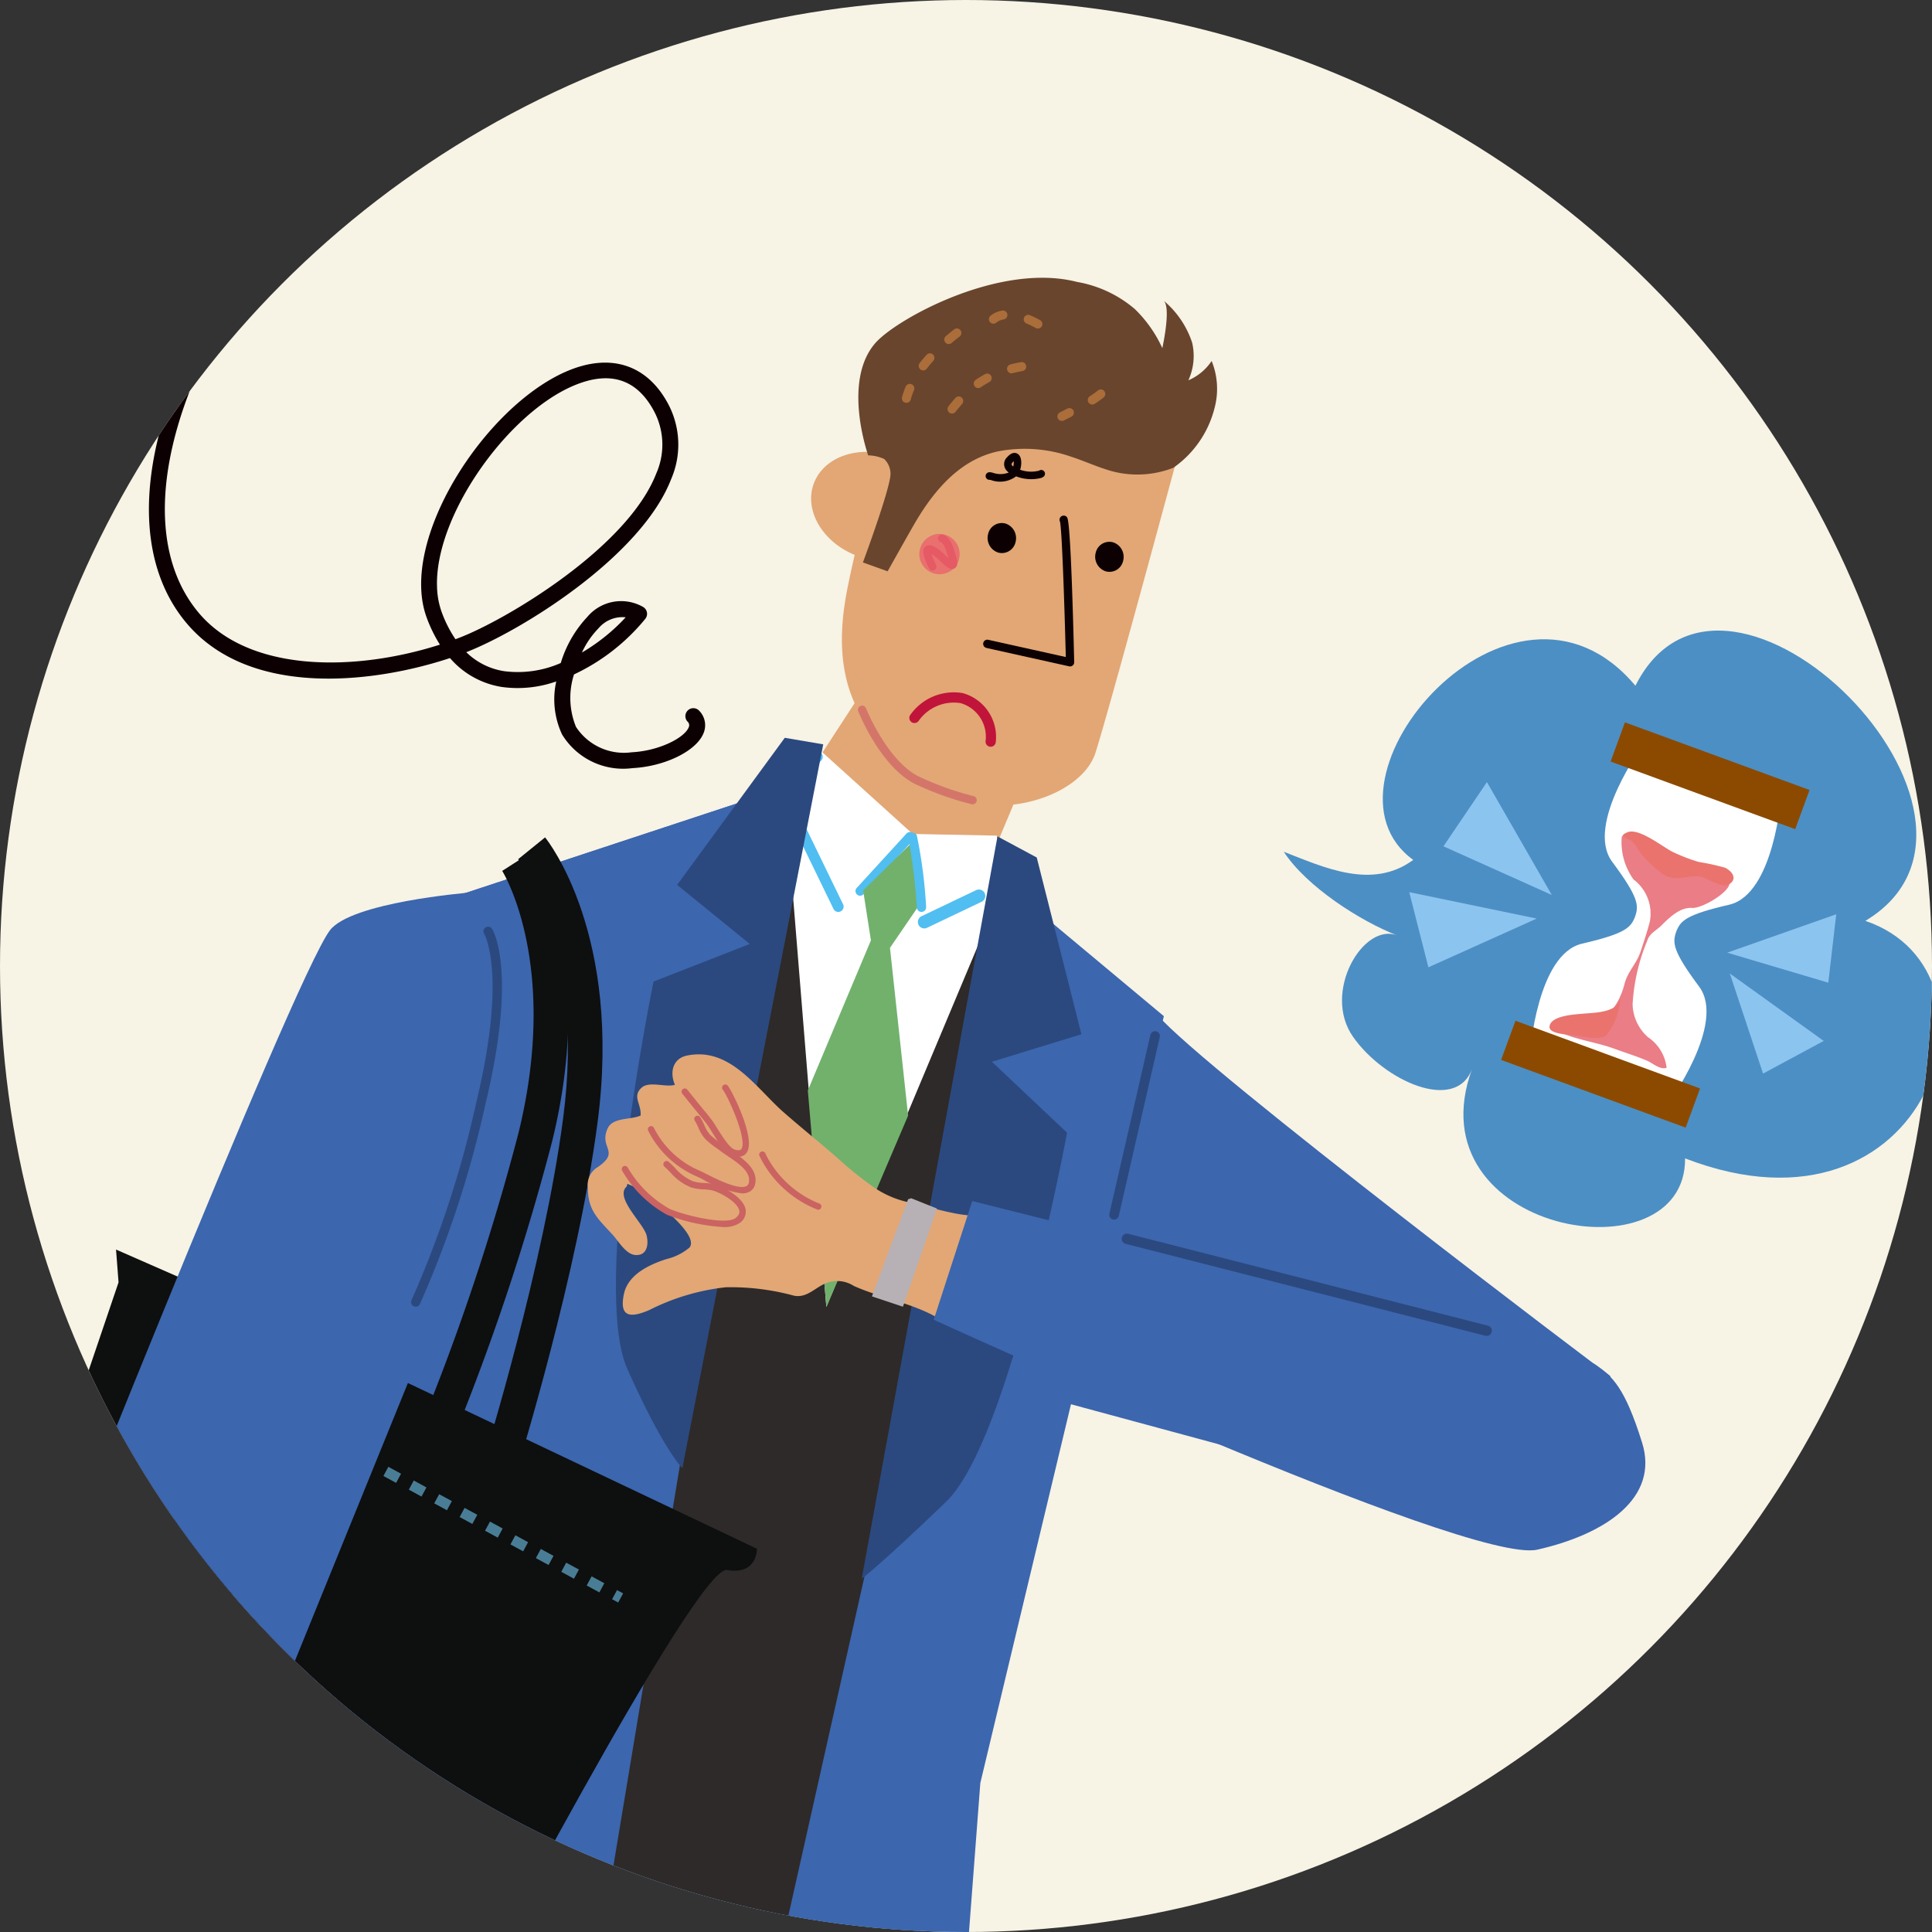 <svg xmlns="http://www.w3.org/2000/svg" xmlns:xlink="http://www.w3.org/1999/xlink" width="140" height="140" viewBox="0 0 140 140">
  <rect x="0" y="0" width="140" height="140" fill="#333333" stroke="none"/>
  <defs>
    <clipPath id="clip-path">
      <circle id="楕円形_376" data-name="楕円形 376" cx="70" cy="70" r="70" transform="translate(0 0.477)" fill="#f7f3e5"/>
    </clipPath>
  </defs>
  <g id="recommend_obj14" transform="translate(0 -0.477)">
    <circle id="楕円形_23" data-name="楕円形 23" cx="70" cy="70" r="70" transform="translate(0 0.477)" fill="#f7f3e5"/>
    <g id="マスクグループ_48" data-name="マスクグループ 48" clip-path="url(#clip-path)">
      <g id="グループ_3918" data-name="グループ 3918" transform="translate(-392.887 -46.688)">
        <path id="パス_68997" data-name="パス 68997" d="M696.45,334.664s3.659-1.391,5.108.288c3.449,4,32.36,25.866,32.756,26.113.848.53-5.247,11.237-5.247,11.237l-43.251-11.71Z" transform="translate(-224.794 -214.234)" fill="#3c66ae"/>
        <g id="グループ_3908" data-name="グループ 3908" transform="translate(392.888 67.294)">
          <path id="パス_68998" data-name="パス 68998" d="M416.569,417.459l-15.274-6.7.182,2.376-8.589,25.32,13.147,7.171Z" transform="translate(-392.888 -340.34)" fill="#0e0f0f"/>
          <path id="パス_68999" data-name="パス 68999" d="M517.994,266.569l-23.7,7.82-12.741,85.276s21.055,15.757,40.8,15.1l19-91.007-7.879-10.411Z" transform="translate(-460.932 -229.686)" fill="#3c66ae"/>
          <path id="パス_69000" data-name="パス 69000" d="M467.585,266.569l-23.7,7.82-19.9,70.412-8.12,46.671s14.39,2.752,30.733,6.149Z" transform="translate(-410.524 -229.686)" fill="#3c66ae"/>
          <path id="パス_69001" data-name="パス 69001" d="M590.866,417.165c9.454,1.965,12.776,3.307,20.013,3.064l4.975-65.39,13.3-55.567-11.8-9.849-2.908-1.9Z" transform="translate(-544.817 -245.766)" fill="#3c66ae"/>
          <path id="パス_69002" data-name="パス 69002" d="M576.492,267.051l-1.114,11.469L558.355,381.042s2.041.27,10.826,2.527l22.637-100.884.664-10.4Z" transform="translate(-519.868 -230.056)" fill="#2e2a29"/>
          <path id="パス_69003" data-name="パス 69003" d="M679.765,148.654s-5.127,19.036-6.208,22.442-7.994,5.426-12.184,2.24-7.423-6.414-5.738-14.413a78.89,78.89,0,0,1,4.056-13.539Z" transform="translate(-594.172 -136.688)" fill="#e2a775"/>
          <path id="パス_69004" data-name="パス 69004" d="M645.8,164.5c-.758,1.971.629,4.328,3.1,5.265s5.083.1,5.839-1.874-.634-4.331-3.1-5.267S646.562,162.529,645.8,164.5Z" transform="translate(-586.818 -149.626)" fill="#e2a775"/>
          <path id="パス_69005" data-name="パス 69005" d="M661.537,112.709c1.544-1.742,9-5.847,14.586-4.413a8.737,8.737,0,0,1,4.206,1.974,9.341,9.341,0,0,1,1.986,2.824s.655-2.921.1-3.435a6.7,6.7,0,0,1,2.06,3.035,4.238,4.238,0,0,1-.271,2.732,3.821,3.821,0,0,0,1.685-1.4,5.373,5.373,0,0,1,.21,3.415,7.516,7.516,0,0,1-2.984,4.324,7.165,7.165,0,0,1-4.487.239c-1.014-.285-1.941-.725-2.936-1.046a10.2,10.2,0,0,0-5.222-.393c-2.706.556-4.578,2.684-5.978,5.025-.372.621-2.083,3.679-2.083,3.679l-1.79-.643s2.04-5.49,2-6.455a1.506,1.506,0,0,0-.455-1.039,2.849,2.849,0,0,0-1.162-.264S659.083,115.483,661.537,112.709Z" transform="translate(-598.09 -107.998)" fill="#69452e"/>
          <path id="パス_69006" data-name="パス 69006" d="M662.584,241.927l-2.02,4.819-5.159-.237-7.254-7.121,3.55-5.456Z" transform="translate(-588.778 -204.64)" fill="#e2a775"/>
          <g id="グループ_3904" data-name="グループ 3904" transform="translate(56.809 34.127)">
            <path id="パス_69007" data-name="パス 69007" d="M652.553,261.016l-6.1-.122-6.83-6.175-2.5,2.565,3.074,37.889,12.67-30.2Z" transform="translate(-637.127 -254.719)" fill="#fff"/>
          </g>
          <path id="パス_69008" data-name="パス 69008" d="M699.461,191.669a.3.3,0,0,1,.161-.58l5.606,1.246c-.093-3.685-.28-9.277-.422-9.812a.3.3,0,0,1,.088-.376.3.3,0,0,1,.421.058c.067.091.277.37.522,10.5a.3.3,0,0,1-.109.241.3.3,0,0,1-.256.063l-5.981-1.329Z" transform="translate(-627.997 -164.853)" fill="#0d0002"/>
          <path id="パス_69009" data-name="パス 69009" d="M682.12,189.753a1.461,1.461,0,1,1-.894-1.872A1.464,1.464,0,0,1,682.12,189.753Z" transform="translate(-612.666 -169.239)" fill="#e9706e"/>
          <path id="パス_69010" data-name="パス 69010" d="M681.115,190.583a.275.275,0,0,1-.158-.133c-.15-.281-.616-1.223-.336-1.53a.464.464,0,0,1,.337-.151c.349-.009.76.319,1.27.814.034.033.061.06.081.077l.054.05c-.005-.02-.013-.04-.019-.061-.015-.046-.03-.1-.047-.153-.086-.287-.257-.887-.5-.957a.284.284,0,0,1-.184-.351.28.28,0,0,1,.35-.187c.517.166.733.865.872,1.331l.044.144c.116.366.218.772-.061.951s-.6-.087-.888-.351l-.09-.087a4.21,4.21,0,0,0-.711-.595,5.784,5.784,0,0,0,.324.788.284.284,0,0,1-.116.382A.276.276,0,0,1,681.115,190.583Z" transform="translate(-613.629 -169.383)" fill="#e55a65"/>
          <g id="グループ_3905" data-name="グループ 3905" transform="translate(61.99 40.168)">
            <path id="パス_69011" data-name="パス 69011" d="M659.683,285.3a.337.337,0,0,1-.191-.559L663.1,280.8a.336.336,0,0,1,.5.455l-3.613,3.937A.337.337,0,0,1,659.683,285.3Z" transform="translate(-659.403 -280.694)" fill="#50bef1"/>
          </g>
          <path id="パス_69012" data-name="パス 69012" d="M706.163,126.182a.321.321,0,0,1-.186-.161.328.328,0,0,1,.142-.442q.26-.134.517-.263l.027-.013a.324.324,0,0,1,.437.145.331.331,0,0,1-.146.44l-.027.013c-.169.086-.34.172-.512.261A.326.326,0,0,1,706.163,126.182Zm2.2-1.188a.321.321,0,0,1-.173-.135.331.331,0,0,1,.1-.453,7.128,7.128,0,0,0,.592-.42.324.324,0,0,1,.458.054.329.329,0,0,1-.056.461c-.2.157-.409.307-.645.458A.325.325,0,0,1,708.366,124.994Zm-3.525-5.729a.376.376,0,0,1-.032.075.33.33,0,0,1-.448.119c-.07-.04-.142-.079-.215-.117-.143-.074-.287-.141-.431-.2a.326.326,0,1,1,.253-.6c.159.066.319.141.477.223.083.043.164.086.242.131A.328.328,0,0,1,704.842,119.265Zm-2.535-.655a.324.324,0,0,1-.257.232,1.144,1.144,0,0,0-.537.237.331.331,0,0,1-.462-.047.325.325,0,0,1,.046-.459,1.8,1.8,0,0,1,.835-.372.328.328,0,0,1,.382.263A.32.32,0,0,1,702.306,118.61Z" transform="translate(-629.316 -115.824)" fill="#ab6d39"/>
          <path id="パス_69013" data-name="パス 69013" d="M688.3,137.98a.328.328,0,0,1-.152-.514c.167-.214.336-.416.5-.6a.325.325,0,0,1,.461-.025.33.33,0,0,1,.023.464c-.156.173-.315.364-.474.567A.326.326,0,0,1,688.3,137.98Zm1.9-1.846a.326.326,0,0,1-.167-.126.33.33,0,0,1,.087-.456,7.171,7.171,0,0,1,.678-.414.324.324,0,0,1,.441.134.33.33,0,0,1-.136.444,6.581,6.581,0,0,0-.617.377A.327.327,0,0,1,690.2,136.134Zm2.413-1.07a.325.325,0,0,1-.214-.231.33.33,0,0,1,.238-.4c.244-.063.5-.117.764-.163a.324.324,0,0,1,.375.267.329.329,0,0,1-.266.38c-.247.043-.488.094-.716.152A.319.319,0,0,1,692.613,135.064Z" transform="translate(-619.417 -128.157)" fill="#ab6d39"/>
          <path id="パス_69014" data-name="パス 69014" d="M674.087,129.162a.328.328,0,0,1-.212-.395c.03-.109.062-.219.1-.327.048-.145.1-.292.164-.437a.332.332,0,0,1,.428-.176.328.328,0,0,1,.173.43c-.055.13-.1.26-.147.388q-.048.142-.085.287a.328.328,0,0,1-.4.235Zm1.219-2.351a.328.328,0,0,1-.155-.512c.154-.2.322-.4.5-.6a.325.325,0,0,1,.461-.026.329.329,0,0,1,.025.463c-.168.188-.327.379-.47.567A.328.328,0,0,1,675.306,126.811Zm1.851-1.908a.319.319,0,0,1-.146-.1.329.329,0,0,1,.041-.462c.2-.166.4-.329.6-.486a.324.324,0,0,1,.457.061.33.33,0,0,1-.064.46c-.2.151-.392.307-.58.467A.324.324,0,0,1,677.157,124.9Z" transform="translate(-608.511 -120.115)" fill="#ab6d39"/>
          <path id="パス_69015" data-name="パス 69015" d="M668.453,248.428l-.019,0a21.787,21.787,0,0,1-3.9-1.374c-2.616-1.132-4.252-5.185-4.32-5.357a.3.3,0,0,1,.167-.393.3.3,0,0,1,.389.167c.016.04,1.614,3.994,4,5.028a21.689,21.689,0,0,0,3.778,1.336.3.3,0,0,1-.1.595Z" transform="translate(-598.02 -210.279)" fill="#d4756a"/>
          <path id="パス_69016" data-name="パス 69016" d="M441.983,445.373,470.684,459s.056,1.921-2.174,1.542-19.238,32.228-19.238,32.228l-18.751-11.155-7.731-19.907Z" transform="translate(-415.835 -366.901)" fill="#0e0f0f"/>
          <path id="パス_69017" data-name="パス 69017" d="M421.468,574.9l2.164,4.313s32.716,21.529,33.158,21.452,3.865-10.331,3.865-10.331l-27.606-20.591Z" transform="translate(-414.82 -462.346)" fill="#3c66ae"/>
          <path id="パス_69018" data-name="パス 69018" d="M525.788,329.812l-2.316-.975a168.581,168.581,0,0,0,7.194-21.521c3.017-12.277-1.134-18.943-1.176-19.009l2.115-1.357c.2.306,4.774,7.651,1.5,20.965A171.264,171.264,0,0,1,525.788,329.812Z" transform="translate(-493.099 -245.327)" fill="#0e0f0f"/>
          <path id="パス_69019" data-name="パス 69019" d="M546.271,327.991l-2.4-.747c.043-.137,4.283-13.831,5.691-24.559,1.647-12.535-3.214-18.7-3.263-18.763l1.953-1.582c.229.283,5.587,7.078,3.8,20.672C550.618,313.958,546.315,327.852,546.271,327.991Z" transform="translate(-508.754 -241.789)" fill="#0e0f0f"/>
          <g id="グループ_3906" data-name="グループ 3906" transform="translate(22.735 83.447)">
            <rect id="長方形_27728" data-name="長方形 27728" width="0.754" height="0.503" transform="translate(0 0.664) rotate(-61.692)" fill="#497d95"/>
            <path id="パス_69020" data-name="パス 69020" d="M515.827,481l-.921-.5.357-.664.921.5Zm-1.841-.992-.921-.5.357-.664.921.5Zm-1.841-.992-.921-.5.358-.664.921.5Zm-1.842-.992-.921-.5.357-.664.921.5Zm-1.841-.992-.921-.5.357-.664.921.5Zm-1.841-.992-.921-.5.358-.664.921.5Zm-1.841-.992-.921-.5.358-.664.921.5Zm-1.842-.992-.92-.5.357-.664.921.5Zm-1.841-.992-.921-.5.358-.664.921.5Zm-1.841-.992-.921-.5.358-.664.921.5Zm-1.841-.992-.921-.5.358-.664.921.5Z" transform="translate(-495.129 -469.185)" fill="#497d95"/>
            <rect id="長方形_27729" data-name="長方形 27729" width="0.754" height="0.503" transform="matrix(0.474, -0.88, 0.88, 0.474, 21.619, 12.311)" fill="#497d95"/>
          </g>
          <path id="パス_69021" data-name="パス 69021" d="M639.375,267.2a.384.384,0,0,1-.282-.211l-4.042-8.322a.385.385,0,0,1,.074-.441l2.529-2.531a.385.385,0,0,1,.545.545l-2.335,2.337,3.922,8.075a.385.385,0,0,1-.411.548Z" transform="translate(-578.695 -221.253)" fill="#50bef1"/>
          <path id="パス_69022" data-name="パス 69022" d="M599.771,251.789l-2.786-.474-7.8,10.659,5.265,4.281-6.975,2.723s-4.545,22.154-1.9,28.074,3.989,7.191,3.989,7.191Z" transform="translate(-540.118 -217.98)" fill="#2b497f"/>
          <path id="パス_69023" data-name="パス 69023" d="M671.175,282.038l2.845,1.528,3.236,12.807-6.486,1.995,5.445,5.14s-4.093,22.241-8.762,26.739-6.12,5.59-6.12,5.59Z" transform="translate(-598.894 -241.557)" fill="#2b497f"/>
          <path id="パス_69024" data-name="パス 69024" d="M652.274,283.209l-3.712,3.642.564,3.62-4.572,10.872,1.347,15.693,5.92-13.867-1.314-12.158,2.161-3.161Z" transform="translate(-586.017 -242.456)" fill="#71b16c"/>
          <g id="グループ_3907" data-name="グループ 3907" transform="translate(65.801 40.218)">
            <path id="パス_69025" data-name="パス 69025" d="M676.741,286.645a.335.335,0,0,1-.316-.307,42.639,42.639,0,0,0-.593-4.928.332.332,0,0,1,.123-.456.342.342,0,0,1,.463.125,35.013,35.013,0,0,1,.677,5.2.337.337,0,0,1-.307.364A.3.3,0,0,1,676.741,286.645Z" transform="translate(-675.787 -280.909)" fill="#50bef1"/>
          </g>
          <path id="パス_69026" data-name="パス 69026" d="M432.129,299.578s-8.452.688-10.008,2.719c-2.676,3.493-22.3,52.99-22.3,52.99l14.566,12.733,18.93-46.56Z" transform="translate(-398.211 -255.017)" fill="#3c66ae"/>
          <path id="パス_69027" data-name="パス 69027" d="M521.242,337.7a.341.341,0,0,1-.095-.03.336.336,0,0,1-.15-.451,75.151,75.151,0,0,0,4.7-14.366c2.236-9.287.577-12.139.56-12.167a.338.338,0,0,1,.107-.462.334.334,0,0,1,.461.1c.077.119,1.849,3.038-.474,12.685a75.775,75.775,0,0,1-4.754,14.51A.337.337,0,0,1,521.242,337.7Z" transform="translate(-491.172 -263.146)" fill="#2b497f"/>
        </g>
        <path id="パス_69028" data-name="パス 69028" d="M589.986,663.5l-8.757-2.815-2.5,6.567s3.455,2.533,7.208.813S589.986,663.5,589.986,663.5Z" transform="translate(-142.614 -464.843)" fill="#ec8275"/>
        <path id="パス_69029" data-name="パス 69029" d="M611.772,671.4a10.723,10.723,0,0,1,.578,1.8c.177.817.463,2.024-.36,2.622a6.655,6.655,0,0,1-1.8.168,2.608,2.608,0,0,1-1.07,1.438c-.666.474-1.2.126-1.654-.557-.292.457-.62,1.293-1.242,1.366-.652.078-1.2-.791-1.676-1.073-.535.514-.984,1.187-1.743,1.327a3.768,3.768,0,0,1-2.035-.359,1.388,1.388,0,0,1-.87-1.421c.107-.613.772-.644.97-1.079.146-.321-.093-.747-.237-1.058-.381-.827-.791-2.477-1.718-2.638a2.833,2.833,0,0,0-1.075.153,6.617,6.617,0,0,1-1.639.048c-1.4-.044-3.3-.062-4.35-1.111a13.105,13.105,0,0,1,1.441-.432,12.248,12.248,0,0,0,3.474-1.464c.3-.2.607-.586.931-.678s.664.209.95.157c.654-.118.553-1.148,1.328-1.337.66-.161,1.241.323,1.861.2.469-.1.863-.585,1.276-.806,1.035-.555,1.629,0,2.68.155.851.129,1.2-.827,1.975-.816.926.014,1.561,1.153,2,1.8A20.138,20.138,0,0,1,611.772,671.4Z" transform="translate(-152.682 -468.92)" fill="#ec8275"/>
        <path id="パス_69030" data-name="パス 69030" d="M641.474,688.322a.342.342,0,0,1-.328-.247l-1.616-5.567a.342.342,0,0,1,.656-.191l1.617,5.567a.342.342,0,0,1-.329.437Z" transform="translate(-189.264 -481.251)" fill="#c46961"/>
        <path id="パス_69031" data-name="パス 69031" d="M651.9,684.075a.341.341,0,0,1-.327-.247l-1.616-5.566a.342.342,0,1,1,.656-.191l1.616,5.567a.342.342,0,0,1-.233.424A.347.347,0,0,1,651.9,684.075Z" transform="translate(-197.262 -477.992)" fill="#c46961"/>
        <path id="パス_69032" data-name="パス 69032" d="M663.864,682.531a.342.342,0,0,1-.328-.246l-1.616-5.567a.342.342,0,1,1,.656-.191l1.616,5.567a.343.343,0,0,1-.233.424A.359.359,0,0,1,663.864,682.531Z" transform="translate(-206.446 -476.807)" fill="#c46961"/>
        <path id="パス_69033" data-name="パス 69033" d="M397.232,536.9s-2.39,3.585.149,10.01,14.193,11.055,14.193,11.055l2.689-14.641Z" transform="translate(-2.552 -369.846)" fill="#3c66ae"/>
        <path id="パス_69034" data-name="パス 69034" d="M479.474,639.82a.354.354,0,0,1-.194-.058l-25.863-16.871a.355.355,0,0,1,.388-.6l25.863,16.871a.355.355,0,0,1-.195.653Z" transform="translate(-46.327 -435.334)" fill="#2b497f"/>
        <path id="パス_69041" data-name="パス 69041" d="M703.974,164.374a3,3,0,0,1-1.82-.116,1.925,1.925,0,0,1-1.822.27l-.076-.018h-.008a.273.273,0,0,1-.3-.241.283.283,0,0,1,.092-.24c.118-.1.244-.074.419-.033a1.656,1.656,0,0,0,1.164-.013,1.014,1.014,0,0,1-.133-.118.694.694,0,0,1,.026-1.006c.345-.387.611-.315.739-.239.356.213.3.855.194,1.151l0,.012a2.377,2.377,0,0,0,1.365.066.273.273,0,0,1,.336.43A.694.694,0,0,1,703.974,164.374Zm-2-1.208c-.016.015-.034.034-.055.057-.139.156-.088.211-.034.269a.563.563,0,0,0,.06.056A.969.969,0,0,0,701.976,163.166Z" transform="translate(-235.637 -82.576)" fill="#0d0002"/>
        <path id="パス_69042" data-name="パス 69042" d="M479.471,100.316c-.534,1.283-2.791,2.386-5.137,2.51a5.185,5.185,0,0,1-5.106-2.44,6.006,6.006,0,0,1-.422-3.841,8.421,8.421,0,0,1-3.944.4,6.237,6.237,0,0,1-3.756-2.094c-5.384,1.786-14.477,2.966-19.1-2.544-3.28-3.912-3.6-9.973-.9-17.066,3.862-10.149,12.7-19.243,19.711-20.273a.576.576,0,0,1,.655.487.583.583,0,0,1-.486.655c-6.638.976-15.071,9.742-18.8,19.541-2.544,6.684-2.293,12.335.707,15.914,3.658,4.362,11.338,4.278,17.484,2.313a10.209,10.209,0,0,1-.952-1.941C457.349,86.363,463.565,76.7,469.5,74.1c3.242-1.42,5.974-.514,7.495,2.488a6.29,6.29,0,0,1,.136,5.3c-2.159,5.583-10.794,10.955-14.845,12.537a5.016,5.016,0,0,0,2.756,1.377,7.731,7.731,0,0,0,4.092-.593,8.44,8.44,0,0,1,1.917-3.332,3.2,3.2,0,0,1,4.04-.735.577.577,0,0,1,.17.865,14.777,14.777,0,0,1-5.167,4.029,5.556,5.556,0,0,0,.143,3.8,4.147,4.147,0,0,0,4.033,1.842c1.979-.1,3.814-1.036,4.132-1.8a.353.353,0,0,0-.083-.426.577.577,0,1,1,.861-.768,1.491,1.491,0,0,1,.288,1.638Zm-18.962-8.787a8.929,8.929,0,0,0,.995,1.957l.259-.1c3.342-1.272,12.2-6.508,14.294-11.917a5.177,5.177,0,0,0-.089-4.363c-1.259-2.488-3.278-3.145-6-1.952-4.791,2.1-9.978,9.434-9.8,14.538A5.836,5.836,0,0,0,460.509,91.529Zm13.328.368a2.266,2.266,0,0,0-1.97.8,6.245,6.245,0,0,0-1.2,1.753A13.9,13.9,0,0,0,473.837,91.9Z" transform="translate(-35.612)" fill="#0d0002"/>
        <g id="グループ_3912" data-name="グループ 3912" transform="translate(435.488 123.572)">
          <path id="パス_69043" data-name="パス 69043" d="M596.619,359.482a7.106,7.106,0,0,0,2.529,1.156c1.219.247,2.454.655,3.7.872,1.666.292,3.537.111,5.158.626a21.6,21.6,0,0,1-.724,2.426c-.23,1.014-.386,2.058-.529,3.084-.072.514-.06,2.061-.4,2.45-1.007,1.169-3.868-.394-4.846-.983-1.885-1.133-4.186-1.483-6.2-2.385a2.2,2.2,0,0,0-2-.2c-.8.307-1.39,1.1-2.336.907a17.415,17.415,0,0,0-4.948-.609,16.173,16.173,0,0,0-5.526,1.648c-1.355.584-2.207.55-1.845-1.163.287-1.355,1.72-2.092,3.078-2.526a4.048,4.048,0,0,0,1.677-.84c.55-.7-1.236-2.243-1.642-2.634a7.685,7.685,0,0,0-2.865-1.98c-.021.068-.016.162-.071.215-.839.807,1.254,2.661,1.465,3.518.177.717,0,1.494-.825,1.424-.676-.057-1.2-.99-1.63-1.461-1.036-1.138-1.8-1.741-1.8-3.405a1.5,1.5,0,0,1,.73-1.513c1.643-1.14.069-1.359.692-2.771.377-.854,1.688-.628,2.4-.955.065-.853-.631-1.381.075-2.021.555-.5,1.738,0,2.412-.208-.4-.921-.141-1.91.874-2.118,3.136-.644,5.017,2.372,7.023,4.126,1.258,1.1,2.56,2.149,3.812,3.235A27.9,27.9,0,0,0,596.619,359.482Z" transform="translate(-576.041 -349.953)" fill="#e2a775"/>
        </g>
        <path id="パス_69044" data-name="パス 69044" d="M686.572,395.631l-2.793,8.6s38.768,17.783,43.732,16.664,8.849-3.756,7.6-7.753-2.151-4.823-3.417-5.678S686.572,395.631,686.572,395.631Z" transform="translate(-223.231 -261.435)" fill="#3c66ae"/>
        <path id="パス_69045" data-name="パス 69045" d="M769.205,412.749a.39.39,0,0,1,0,.151.377.377,0,0,1-.44.3l-26.055-6.656a.377.377,0,1,1,.138-.741l26.055,6.656A.377.377,0,0,1,769.205,412.749Z" transform="translate(-268.222 -269.237)" fill="#2b497f"/>
        <path id="パス_69046" data-name="パス 69046" d="M700.613,185.2a1.112,1.112,0,0,0,.727,1.346,1.014,1.014,0,0,0,1.261-.761,1.111,1.111,0,0,0-.733-1.342A1.014,1.014,0,0,0,700.613,185.2Z" transform="translate(-236.123 -99.341)" fill="#0d0002"/>
        <path id="パス_69047" data-name="パス 69047" d="M734.13,191.038a1.112,1.112,0,0,0,.727,1.346,1.013,1.013,0,0,0,1.261-.761,1.112,1.112,0,0,0-.733-1.343A1.014,1.014,0,0,0,734.13,191.038Z" transform="translate(-261.844 -103.818)" fill="#0d0002"/>
        <path id="パス_69048" data-name="パス 69048" d="M682.08,241.017h-.019a.372.372,0,0,1-.353-.39,2.534,2.534,0,0,0-1.812-2.771,3.113,3.113,0,0,0-3.046,1.3.372.372,0,1,1-.587-.458,3.854,3.854,0,0,1,3.8-1.567,3.3,3.3,0,0,1,2.387,3.533A.372.372,0,0,1,682.08,241.017Z" transform="translate(-217.404 -139.74)" fill="#c1143a"/>
        <path id="パス_69049" data-name="パス 69049" d="M609.4,364.564a1.417,1.417,0,0,1-.438-.079c-.488-.16-.949-.848-1.5-1.733-.154-.247-.288-.46-.388-.589-.228-.294-.362-.457-.576-.718-.227-.277-.545-.664-1.16-1.434a.233.233,0,1,1,.363-.29c.614.767.93,1.153,1.157,1.429s.352.429.584.728c.114.147.253.37.414.628.353.565.886,1.417,1.252,1.537.256.083.424.073.5-.033.46-.663-.965-3.819-1.348-4.3a.233.233,0,0,1,.364-.291c.315.395,2.061,3.852,1.367,4.853A.672.672,0,0,1,609.4,364.564Z" transform="translate(-162.998 -233.581)" fill="#cb6362"/>
        <path id="パス_69050" data-name="パス 69050" d="M601.5,374.632a7.5,7.5,0,0,1-2.805-1c-.156-.078-.289-.146-.392-.194a7.1,7.1,0,0,1-3.6-3.351.233.233,0,0,1,.4-.235,6.624,6.624,0,0,0,3.4,3.164c.106.05.245.119.4.2.758.382,2.333,1.177,2.911.891a.355.355,0,0,0,.191-.287c.139-.766-.782-1.386-1.522-1.883-.179-.12-.349-.234-.49-.342-.092-.07-.2-.148-.313-.229a6.4,6.4,0,0,1-.815-.653,2.72,2.72,0,0,1-.511-.822,4.117,4.117,0,0,0-.283-.544.233.233,0,0,1,.391-.251,4.541,4.541,0,0,1,.315.6,2.269,2.269,0,0,0,.425.694,6.152,6.152,0,0,0,.751.6c.117.084.228.164.323.237.13.1.294.209.467.325.808.543,1.914,1.286,1.721,2.352a.822.822,0,0,1-.441.62A1.164,1.164,0,0,1,601.5,374.632Z" transform="translate(-154.848 -240.989)" fill="#cb6362"/>
        <path id="パス_69051" data-name="パス 69051" d="M593.964,387.937a13.517,13.517,0,0,1-4.056-.882,8.456,8.456,0,0,1-3.243-3.171.233.233,0,1,1,.386-.259,8.035,8.035,0,0,0,3.044,3c1.072.47,4.089,1.19,4.765.661.3-.234.3-.428.27-.553-.14-.639-1.449-1.333-1.964-1.454a3.637,3.637,0,0,0-.629-.073,3.259,3.259,0,0,1-.9-.142,3.963,3.963,0,0,1-1.5-1.089c-.141-.142-.287-.29-.438-.425a.233.233,0,0,1,.311-.346c.161.144.311.3.457.443a3.551,3.551,0,0,0,1.32.977,2.858,2.858,0,0,0,.78.117,4.058,4.058,0,0,1,.708.085c.556.132,2.11.887,2.311,1.807a.979.979,0,0,1-.438,1.019A1.975,1.975,0,0,1,593.964,387.937Z" transform="translate(-148.675 -251.856)" fill="#cb6362"/>
        <path id="パス_69052" data-name="パス 69052" d="M633.7,384.459a.234.234,0,0,1-.053-.006,7.9,7.9,0,0,1-4.211-3.9.233.233,0,1,1,.444-.138A7.416,7.416,0,0,0,633.751,384a.233.233,0,0,1-.053.459Z" transform="translate(-181.519 -249.632)" fill="#cb6362"/>
        <path id="パス_69053" data-name="パス 69053" d="M667.154,394.842l-2.62,7.036,2.245.748,2.47-7.111-1.871-.749Z" transform="translate(-208.463 -260.772)" fill="#b7b1b5"/>
        <g id="グループ_3917" data-name="グループ 3917" transform="translate(485.916 92.861)">
          <path id="パス_69054" data-name="パス 69054" d="M846.824,251.939c2.953,1.15,6.413,2.772,9.38.59-7.869-5.7,7.152-23.291,16.1-12.62,6.562-13.1,29.124,9.561,16.663,17.037,10.977,3.724,4.7,24.06-13.065,17.212.077,8.832-19.808,5.44-15.434-6.487-1.18,3.219-6.394.871-8.63-2.328-2.25-3.22.736-8.294,3.2-7.345C852.382,256.974,848.463,254.462,846.824,251.939Z" transform="translate(-846.824 -235.913)" fill="#4c8fc4"/>
          <g id="グループ_3916" data-name="グループ 3916" transform="translate(15.746 6.649)">
            <g id="グループ_3914" data-name="グループ 3914" transform="translate(0 0)">
              <g id="グループ_3913" data-name="グループ 3913" transform="translate(2.086 1.58)">
                <path id="パス_69055" data-name="パス 69055" d="M967.945,303.722c-1.922-2.588-1.947-3.172-1.665-3.981.308-.8.7-1.229,3.845-1.96,3.263-.759,3.775-7.964,3.775-7.964l-5.091-1.579-4.9-2.089s-4.269,5.826-2.272,8.516c1.922,2.588,1.947,3.172,1.664,3.981-.307.8-.7,1.229-3.844,1.96-3.263.76-3.775,7.964-3.775,7.964l5.091,1.579,4.9,2.089S969.943,306.411,967.945,303.722Z" transform="translate(-955.678 -286.149)" fill="#fff"/>
              </g>
              <rect id="長方形_27730" data-name="長方形 27730" width="3.023" height="14.246" transform="matrix(0.344, -0.939, 0.939, 0.344, 7.935, 2.838)" fill="#8c4a00"/>
              <rect id="長方形_27731" data-name="長方形 27731" width="3.023" height="14.246" transform="translate(0 24.46) rotate(-69.85)" fill="#8c4a00"/>
            </g>
            <g id="グループ_3915" data-name="グループ 3915" transform="translate(3.508 7.909)">
              <path id="パス_69056" data-name="パス 69056" d="M981.55,329.007a3.286,3.286,0,0,0-1.275-.672c-1-.441-2.007-.86-3.008-1.3-.515-.225-3.17-1.909-3.5-1.015a4.64,4.64,0,0,0,.858,3.06,3.1,3.1,0,0,1,1.18,3.052c-.188.73-.435,1.463-.672,2.18-.3.9-.922,1.411-1.16,2.333-.619,2.4-2.273,3.333-4.619,3.533,1.23.542,2.635.708,3.911,1.177.776.285,1.582.531,2.341.858.412.177.947.681,1.414.509a3.088,3.088,0,0,0-1.339-2.206,3.288,3.288,0,0,1-1.125-2.377,14.023,14.023,0,0,1,1.056-4.609c.182-.566.629-.715,1.059-1.144.6-.6,1.349-1.3,2.18-1.244.871.064,3.431-1.586,2.547-2.067Z" transform="translate(-968.535 -325.604)" fill="#ea7d85"/>
              <path id="パス_69057" data-name="パス 69057" d="M1004.794,328.448c-.591.689-1.744-.372-2.41-.418-.889-.062-1.7.412-2.54-.125a9.854,9.854,0,0,1-1.56-1.438c-.264-.283-.471-.813-.794-1.024-.256-.167-1-.312-.243-.609.841-.328,2.6,1.118,3.294,1.446a12.772,12.772,0,0,0,1.852.71,16.519,16.519,0,0,1,1.9.417C1004.625,327.548,1005.163,328.016,1004.794,328.448Z" transform="translate(-991.582 -324.785)" fill="#ea736d"/>
              <path id="パス_69058" data-name="パス 69058" d="M964.364,399.25c.058-.818,1.862-.892,2.427-.946.832-.078,2.822-.055,2.709-1.386a4.763,4.763,0,0,1-1.02,2.952c-.48.385-1.636.089-2.178.014C965.86,399.823,964.325,399.806,964.364,399.25Z" transform="translate(-964.364 -385.102)" fill="#ea736d"/>
            </g>
          </g>
          <path id="パス_69059" data-name="パス 69059" d="M925.3,311.109l-4.7-8.179-3.151,4.653Z" transform="translate(-905.88 -291.952)" fill="#8cc4f0"/>
          <path id="パス_69060" data-name="パス 69060" d="M911.552,353.526l-9.237-1.914,1.388,5.446Z" transform="translate(-893.225 -332.659)" fill="#8cc4f0"/>
          <path id="パス_69061" data-name="パス 69061" d="M1042.969,364.172l7.9-2.783-.574,4.958Z" transform="translate(-1010.838 -340.834)" fill="#8cc4f0"/>
          <path id="パス_69062" data-name="パス 69062" d="M1044.12,387.6l6.805,4.887-4.395,2.367Z" transform="translate(-1011.801 -362.754)" fill="#8cc4f0"/>
        </g>
        <path id="パス_69063" data-name="パス 69063" d="M679.313,301.406a.465.465,0,0,1-.2-.885l3.955-1.888a.465.465,0,0,1,.4.84l-3.955,1.887A.464.464,0,0,1,679.313,301.406Z" transform="translate(-219.447 -186.964)" fill="#50bef1"/>
        <path id="パス_69064" data-name="パス 69064" d="M738.823,356.4a.349.349,0,0,1-.34-.427l2.966-12.943a.349.349,0,1,1,.68.156l-2.966,12.943A.349.349,0,0,1,738.823,356.4Z" transform="translate(-265.204 -220.858)" fill="#2b497f"/>
      </g>
    </g>
  </g>
</svg>

